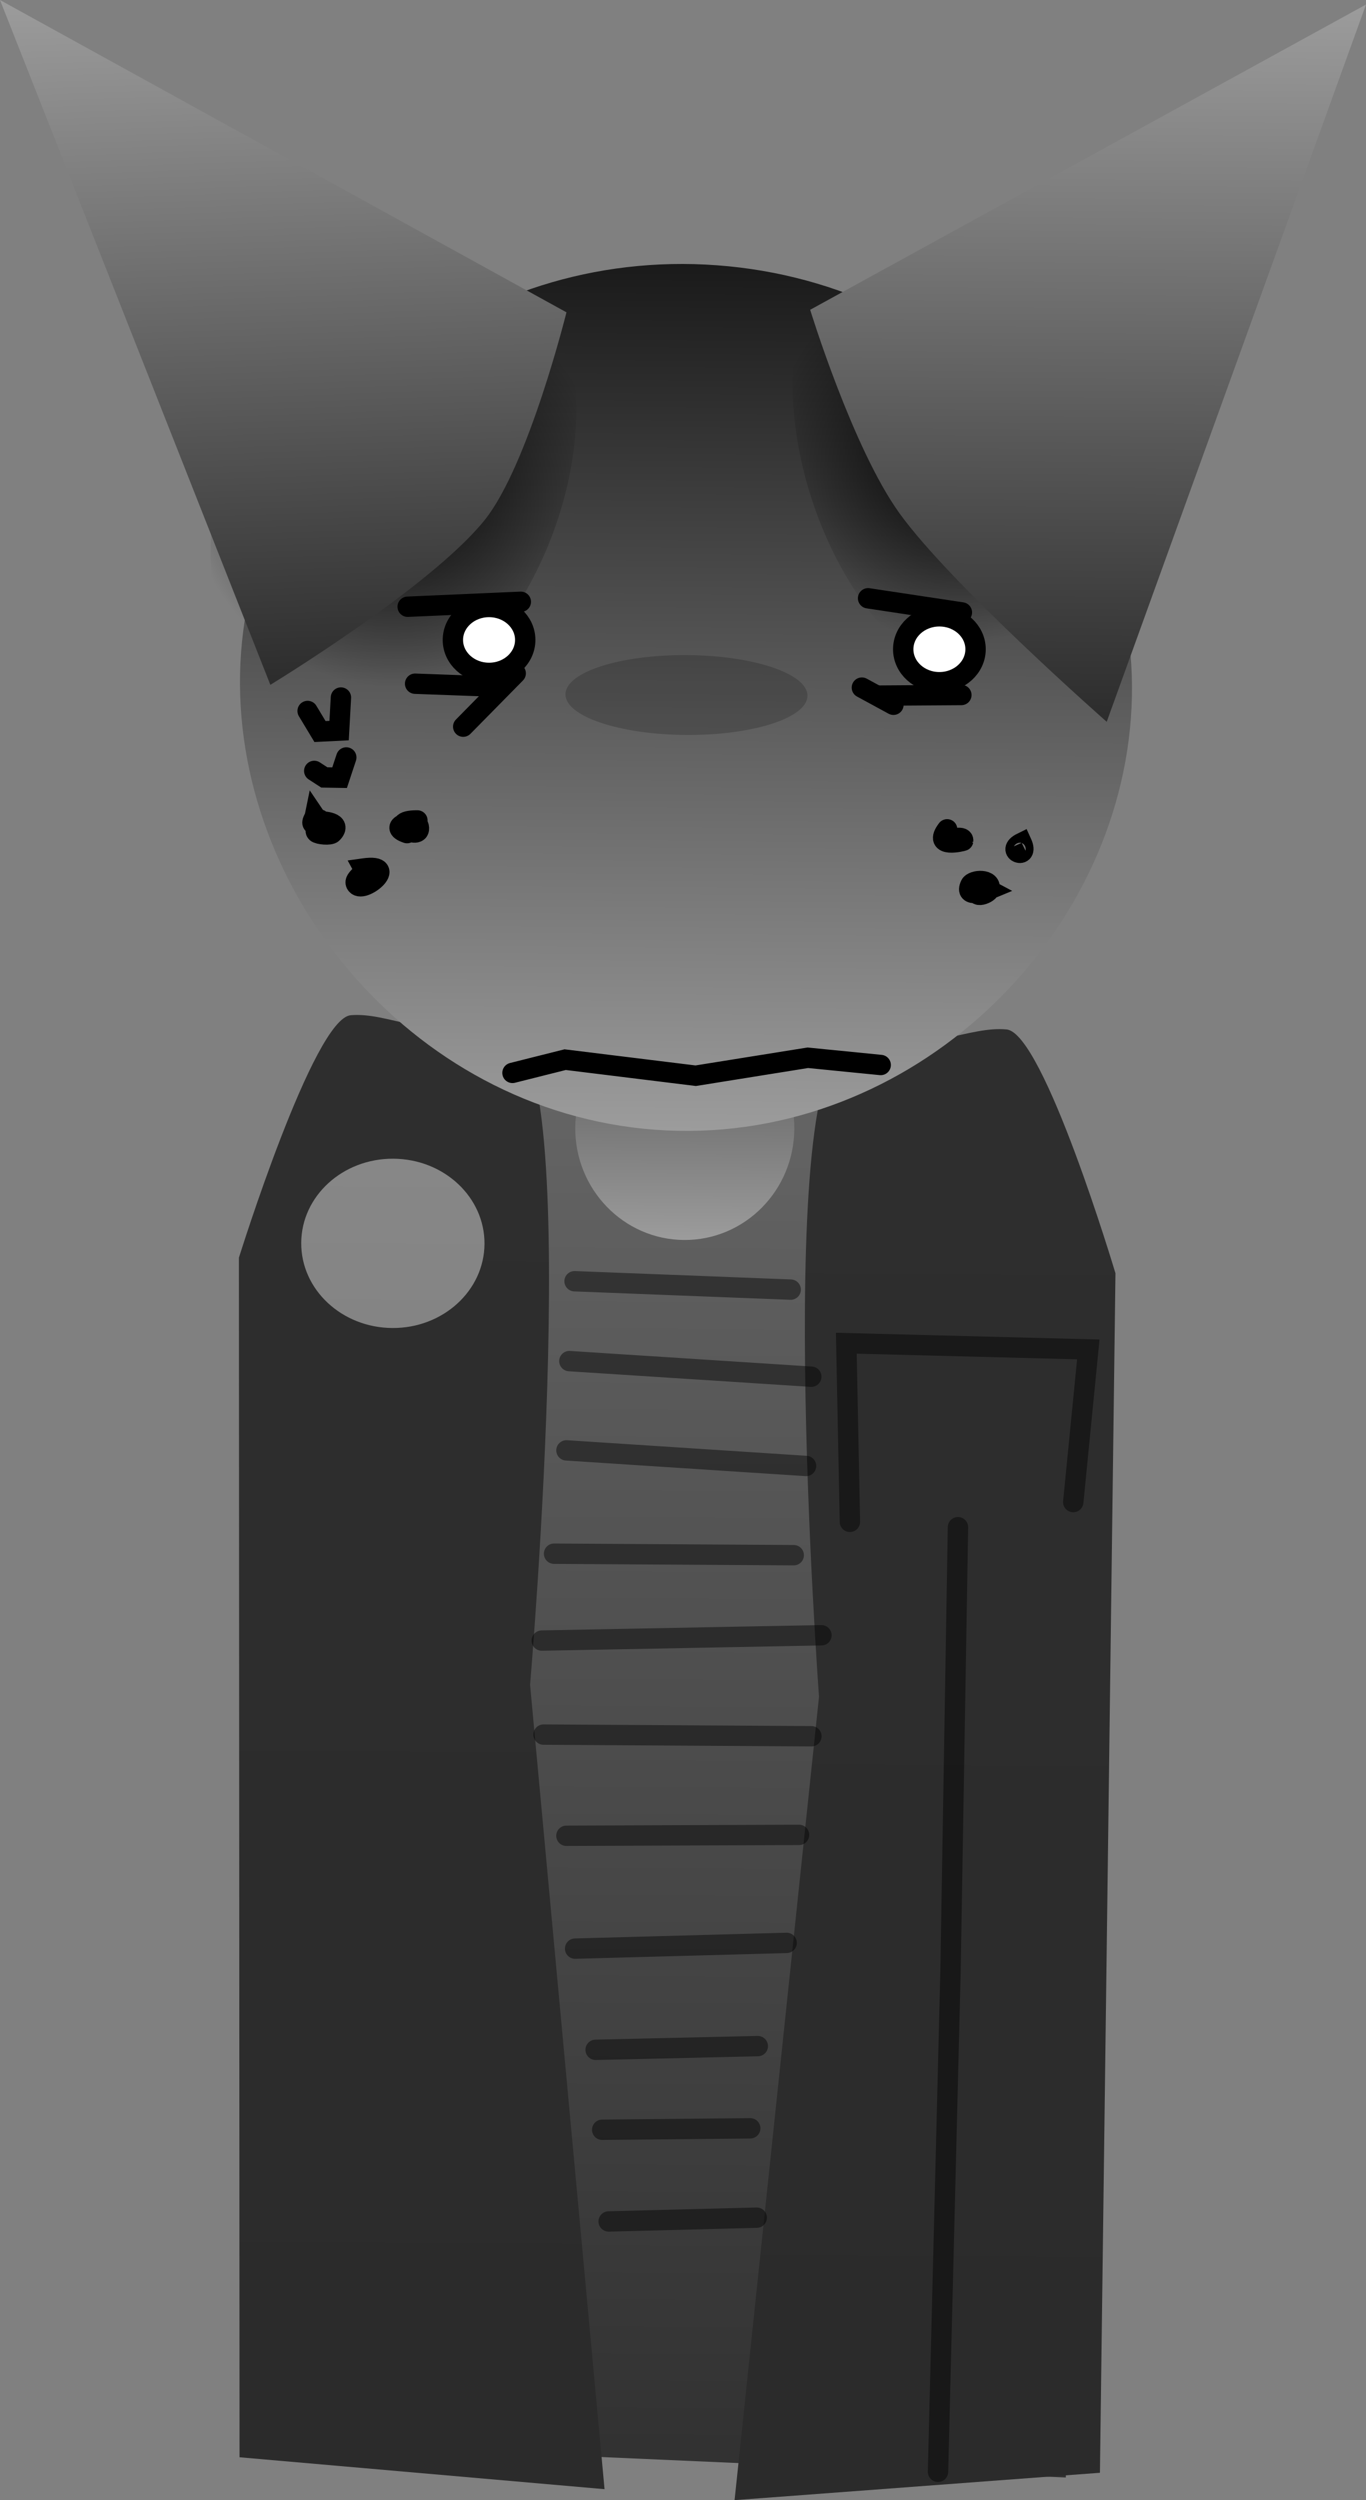 <svg version="1.1" xmlns="http://www.w3.org/2000/svg" xmlns:xlink="http://www.w3.org/1999/xlink" width="167.726" height="306.957" viewBox="0,0,167.726,306.957"><rect x="0" y="0" width="167.726" height="306.957" fill="#808080" stroke="none"/><defs><linearGradient x1="320.889" y1="168.1" x2="319.779" y2="346.929" gradientUnits="userSpaceOnUse" id="color-1"><stop offset="0" stop-color="#676767"/><stop offset="1" stop-color="#313131"/></linearGradient><linearGradient x1="352.318" y1="169.356" x2="351.196" y2="350.157" gradientUnits="userSpaceOnUse" id="color-2"><stop offset="0" stop-color="#2e2e2e"/><stop offset="1" stop-color="#2b2b2b"/></linearGradient><linearGradient x1="290.521" y1="167.724" x2="289.399" y2="348.525" gradientUnits="userSpaceOnUse" id="color-3"><stop offset="0" stop-color="#2e2e2e"/><stop offset="1" stop-color="#2b2b2b"/></linearGradient><linearGradient x1="322.252" y1="167.866" x2="322.082" y2="195.298" gradientUnits="userSpaceOnUse" id="color-4"><stop offset="0" stop-color="#575757"/><stop offset="1" stop-color="#9c9c9c"/></linearGradient><linearGradient x1="322.635" y1="75.472" x2="321.975" y2="181.905" gradientUnits="userSpaceOnUse" id="color-5"><stop offset="0" stop-color="#1a1a1a"/><stop offset="1" stop-color="#9c9c9c"/></linearGradient><radialGradient cx="355.959" cy="98.642" r="23.315" gradientUnits="userSpaceOnUse" id="color-6"><stop offset="0" stop-color="#000000" stop-opacity="0.925"/><stop offset="1" stop-color="#000000" stop-opacity="0"/></radialGradient><radialGradient cx="286.404" cy="102.021" r="25.356" gradientUnits="userSpaceOnUse" id="color-7"><stop offset="0" stop-color="#000000" stop-opacity="0.925"/><stop offset="1" stop-color="#000000" stop-opacity="0"/></radialGradient><linearGradient x1="277.901" y1="41.651" x2="280.911" y2="126.796" gradientUnits="userSpaceOnUse" id="color-8"><stop offset="0" stop-color="#9c9c9c"/><stop offset="1" stop-color="#2c2c2c"/></linearGradient><linearGradient x1="364.54" y1="43.36" x2="363.992" y2="131.617" gradientUnits="userSpaceOnUse" id="color-9"><stop offset="0" stop-color="#9c9c9c"/><stop offset="1" stop-color="#2c2c2c"/></linearGradient><linearGradient x1="286.387" y1="185.318" x2="286.258" y2="206.106" gradientUnits="userSpaceOnUse" id="color-10"><stop offset="0" stop-color="#878787"/><stop offset="1" stop-color="#848484"/></linearGradient><linearGradient x1="127.979" y1="89.586" x2="127.971" y2="90.836" gradientUnits="userSpaceOnUse" id="color-11"><stop offset="0" stop-color="#878787"/><stop offset="1" stop-color="#848484"/></linearGradient></defs><g transform="translate(-238.085,-43.058)"><g stroke-miterlimit="10"><path d="M272.756,342.998l-1.215,-147.286c0,0 6.784,-25.657 16.595,-26.001c9.743,-0.342 32.833,-0.755 53.004,-1.463c21.878,-0.768 28.525,26.152 28.525,26.152l-0.711,152.834z" fill="url(#color-1)" stroke="#000000" stroke-width="0" stroke-linecap="butt"/><path d="M328.28,350.015l10.369,-98.647c0,0 -5.968,-81.043 4.219,-80.077c9.392,0.891 14.276,-2.273 18.813,-1.842c4.568,0.434 13.367,29.938 13.367,29.938l-1.906,147.267z" fill="url(#color-2)" stroke="#000000" stroke-width="0" stroke-linecap="butt"/><path d="M267.498,344.75l-0.078,-147.279c0,0 9.165,-29.393 13.738,-29.77c4.542,-0.374 9.386,2.851 18.788,2.076c10.198,-0.84 3.225,80.123 3.225,80.123l9.144,98.768z" fill="url(#color-3)" stroke="#000000" stroke-width="0" stroke-linecap="butt"/><path d="M335.615,181.665c-0.047,7.575 -6.106,13.679 -13.533,13.633c-7.427,-0.046 -13.41,-6.224 -13.363,-13.799c0.047,-7.575 6.106,-13.679 13.533,-13.633c7.427,0.046 13.41,6.224 13.363,13.799z" fill="url(#color-4)" stroke="#000000" stroke-width="0" stroke-linecap="butt"/><path d="M376.941,131.252c-2.118,28.476 -28.256,52.754 -58.426,50.511c-30.169,-2.244 -52.945,-30.16 -50.827,-58.636c2.118,-28.476 28.292,-49.741 58.461,-47.497c30.169,2.244 52.91,27.147 50.792,55.622z" fill="url(#color-5)" stroke="#000000" stroke-width="0" stroke-linecap="butt"/><path d="M337.232,128.482c-0.017,2.709 -6.683,4.863 -14.889,4.813c-8.206,-0.051 -14.845,-2.288 -14.828,-4.997c0.017,-2.709 6.683,-4.863 14.889,-4.813c8.206,0.051 14.845,2.288 14.828,4.997z" fill-opacity="0.184" fill="#000000" stroke="none" stroke-width="0" stroke-linecap="butt"/><path d="M277.206,143.939c0.519,-0.087 2.968,0.068 1.693,1.407c-0.281,0.295 -1.7,0.152 -1.959,-0.081c-0.398,-0.358 0.758,-1.091 0.463,-1.538c-0.184,-0.278 -0.593,0.698 -0.864,0.504c-0.271,-0.195 0.135,-0.653 0.202,-0.979z" fill="none" stroke="#000000" stroke-width="2.5" stroke-linecap="round"/><path d="M288.066,145.345c-2.648,-0.88 1.214,-1.895 1.437,-0.785c0.397,1.979 -4.388,-0.799 -0.167,-0.772" fill="none" stroke="#000000" stroke-width="2.5" stroke-linecap="round"/><path d="M282.751,149.688c4.511,-0.649 -0.289,3.303 -0.96,1.875c-0.291,-0.619 1.168,-1.248 0.866,-1.862z" fill="none" stroke="#000000" stroke-width="2.5" stroke-linecap="round"/><path d="M354.498,146.207c0.581,-0.21 1.919,-0.537 1.85,0.076c-0.003,0.031 -3.788,0.991 -1.967,-1.405" fill="none" stroke="#000000" stroke-width="2.5" stroke-linecap="round"/><path d="M363.542,146.56c0.983,2.122 -2.117,1.015 -0.01,-0.022z" fill="none" stroke="#000000" stroke-width="2.5" stroke-linecap="round"/><path d="M359.453,152.303c-0.318,0.133 -3.021,1.11 -2.213,-0.6c0.303,-0.643 2.657,-0.797 2.341,0.555c-0.141,0.606 -2.505,1.339 -1.121,-0.483z" fill="none" stroke="#000000" stroke-width="2.5" stroke-linecap="round"/><path d="M335.982,83.585c2.667,-14.258 13.773,-19.076 24.806,-10.76c11.033,8.316 17.815,26.616 15.148,40.874c-2.667,14.258 -13.773,19.076 -24.806,10.76c-11.033,-8.316 -17.815,-26.616 -15.148,-40.874z" fill="url(#color-6)" stroke="#000000" stroke-width="0" stroke-linecap="butt"/><path d="M308.296,87.027c2.741,14.532 -4.839,33.026 -16.93,41.308c-12.091,8.281 -24.114,3.213 -26.855,-11.319c-2.741,-14.532 4.839,-33.026 16.93,-41.308c12.091,-8.281 24.114,-3.213 26.855,11.319z" fill="url(#color-7)" stroke="#000000" stroke-width="0" stroke-linecap="butt"/><path d="M271.281,127.137l-33.196,-84.078l69.554,38.345c0,0 -4.643,18.709 -10,25.448c-6.528,8.212 -26.357,20.285 -26.357,20.285z" fill="url(#color-8)" stroke="#000000" stroke-width="0" stroke-linecap="butt"/><path d="M337.564,81.092l68.247,-37.477l-31.837,88.063c0,0 -19.123,-16.819 -25.447,-25.604c-5.76,-8.003 -10.964,-24.982 -10.964,-24.982z" fill="url(#color-9)" stroke="#000000" stroke-width="0" stroke-linecap="butt"/><path d="M302.576,121.62c0.004,2.235 -1.981,4.05 -4.434,4.054c-2.453,0.004 -4.445,-1.804 -4.449,-4.039c-0.004,-2.235 1.981,-4.05 4.434,-4.054c2.453,-0.004 4.445,1.804 4.449,4.039z" fill="#ffffff" stroke="#000000" stroke-width="2.5" stroke-linecap="butt"/><path d="M357.871,122.764c0.004,2.235 -1.981,4.05 -4.434,4.054c-2.453,0.004 -4.445,-1.804 -4.449,-4.039c-0.004,-2.235 1.981,-4.05 4.434,-4.054c2.453,-0.004 4.445,1.804 4.449,4.039z" fill="#ffffff" stroke="#000000" stroke-width="2.5" stroke-linecap="butt"/><path d="M301.405,125.728l-6.444,6.546" fill="none" stroke="#000000" stroke-width="2.5" stroke-linecap="round"/><path d="M307.638,221.129l29.417,1.914" fill="none" stroke-opacity="0.451" stroke="#000000" stroke-width="2.5" stroke-linecap="round"/><path d="M335.545,233.997l-29.428,-0.183" fill="none" stroke-opacity="0.451" stroke="#000000" stroke-width="2.5" stroke-linecap="round"/><path d="M338.947,243.828l-34.338,0.653" fill="none" stroke-opacity="0.451" stroke="#000000" stroke-width="2.5" stroke-linecap="round"/><path d="M337.715,256.227l-32.89,-0.204" fill="none" stroke-opacity="0.451" stroke="#000000" stroke-width="2.5" stroke-linecap="round"/><path d="M307.633,268.447l28.564,-0.111" fill="none" stroke-opacity="0.451" stroke="#000000" stroke-width="2.5" stroke-linecap="round"/><path d="M334.673,281.598l-25.971,0.704" fill="none" stroke-opacity="0.451" stroke="#000000" stroke-width="2.5" stroke-linecap="round"/><path d="M331.132,294.271l-19.911,0.454" fill="none" stroke-opacity="0.451" stroke="#000000" stroke-width="2.5" stroke-linecap="round"/><path d="M312.026,304.539l18.178,-0.176" fill="none" stroke-opacity="0.451" stroke="#000000" stroke-width="2.5" stroke-linecap="round"/><path d="M312.821,315.797l18.18,-0.464" fill="none" stroke-opacity="0.451" stroke="#000000" stroke-width="2.5" stroke-linecap="round"/><path d="M337.701,212.083l-29.706,-1.915" fill="none" stroke-opacity="0.451" stroke="#000000" stroke-width="2.5" stroke-linecap="round"/><path d="M308.633,200.362l26.538,1.03" fill="none" stroke-opacity="0.451" stroke="#000000" stroke-width="2.5" stroke-linecap="round"/><path d="M342.442,229.902l-0.441,-21.93l29.713,0.761l-1.847,18.742" fill="none" stroke-opacity="0.451" stroke="#000000" stroke-width="2.5" stroke-linecap="round"/><path d="M355.71,230.562l-0.915,54.525l-1.535,61.446" fill="none" stroke-opacity="0.451" stroke="#000000" stroke-width="2.5" stroke-linecap="round"/><path d="M297.574,195.782c-0.036,5.741 -5.102,10.363 -11.316,10.324c-6.214,-0.039 -11.223,-4.723 -11.187,-10.464c0.036,-5.741 5.102,-10.363 11.316,-10.324c6.214,0.039 11.223,4.723 11.187,10.464z" fill="url(#color-10)" stroke="#000000" stroke-width="0" stroke-linecap="butt"/><path d="M252.659,180.822z" fill="url(#color-11)" stroke="#000000" stroke-width="2.5" stroke-linecap="butt"/><path d="M302.034,116.942l-13.892,0.608" fill="none" stroke="#000000" stroke-width="2.5" stroke-linecap="round"/><path d="M344.674,116.512l11.517,1.738" fill="none" stroke="#000000" stroke-width="2.5" stroke-linecap="round"/><path d="M347.788,129.586l-3.876,-2.107" fill="none" stroke="#000000" stroke-width="2.5" stroke-linecap="round"/><path d="M345.85,128.463l10.278,-0.075" fill="none" stroke="#000000" stroke-width="2.5" stroke-linecap="round"/><path d="M289.056,127l9.164,0.335" fill="none" stroke="#000000" stroke-width="2.5" stroke-linecap="round"/><path d="M301.011,174.783l6.468,-1.626l16.028,1.974l13.763,-2.206l8.952,0.889" fill="none" stroke="#000000" stroke-width="2.5" stroke-linecap="round"/><path d="M279.947,128.699l-0.224,4.059l-2.346,0.117l-1.52,-2.526" fill="none" stroke="#000000" stroke-width="2.5" stroke-linecap="round"/><path d="M280.605,136.054l-0.823,2.486l-1.875,-0.032l-1.237,-0.802" fill="none" stroke="#000000" stroke-width="2.5" stroke-linecap="round"/></g></g></svg>